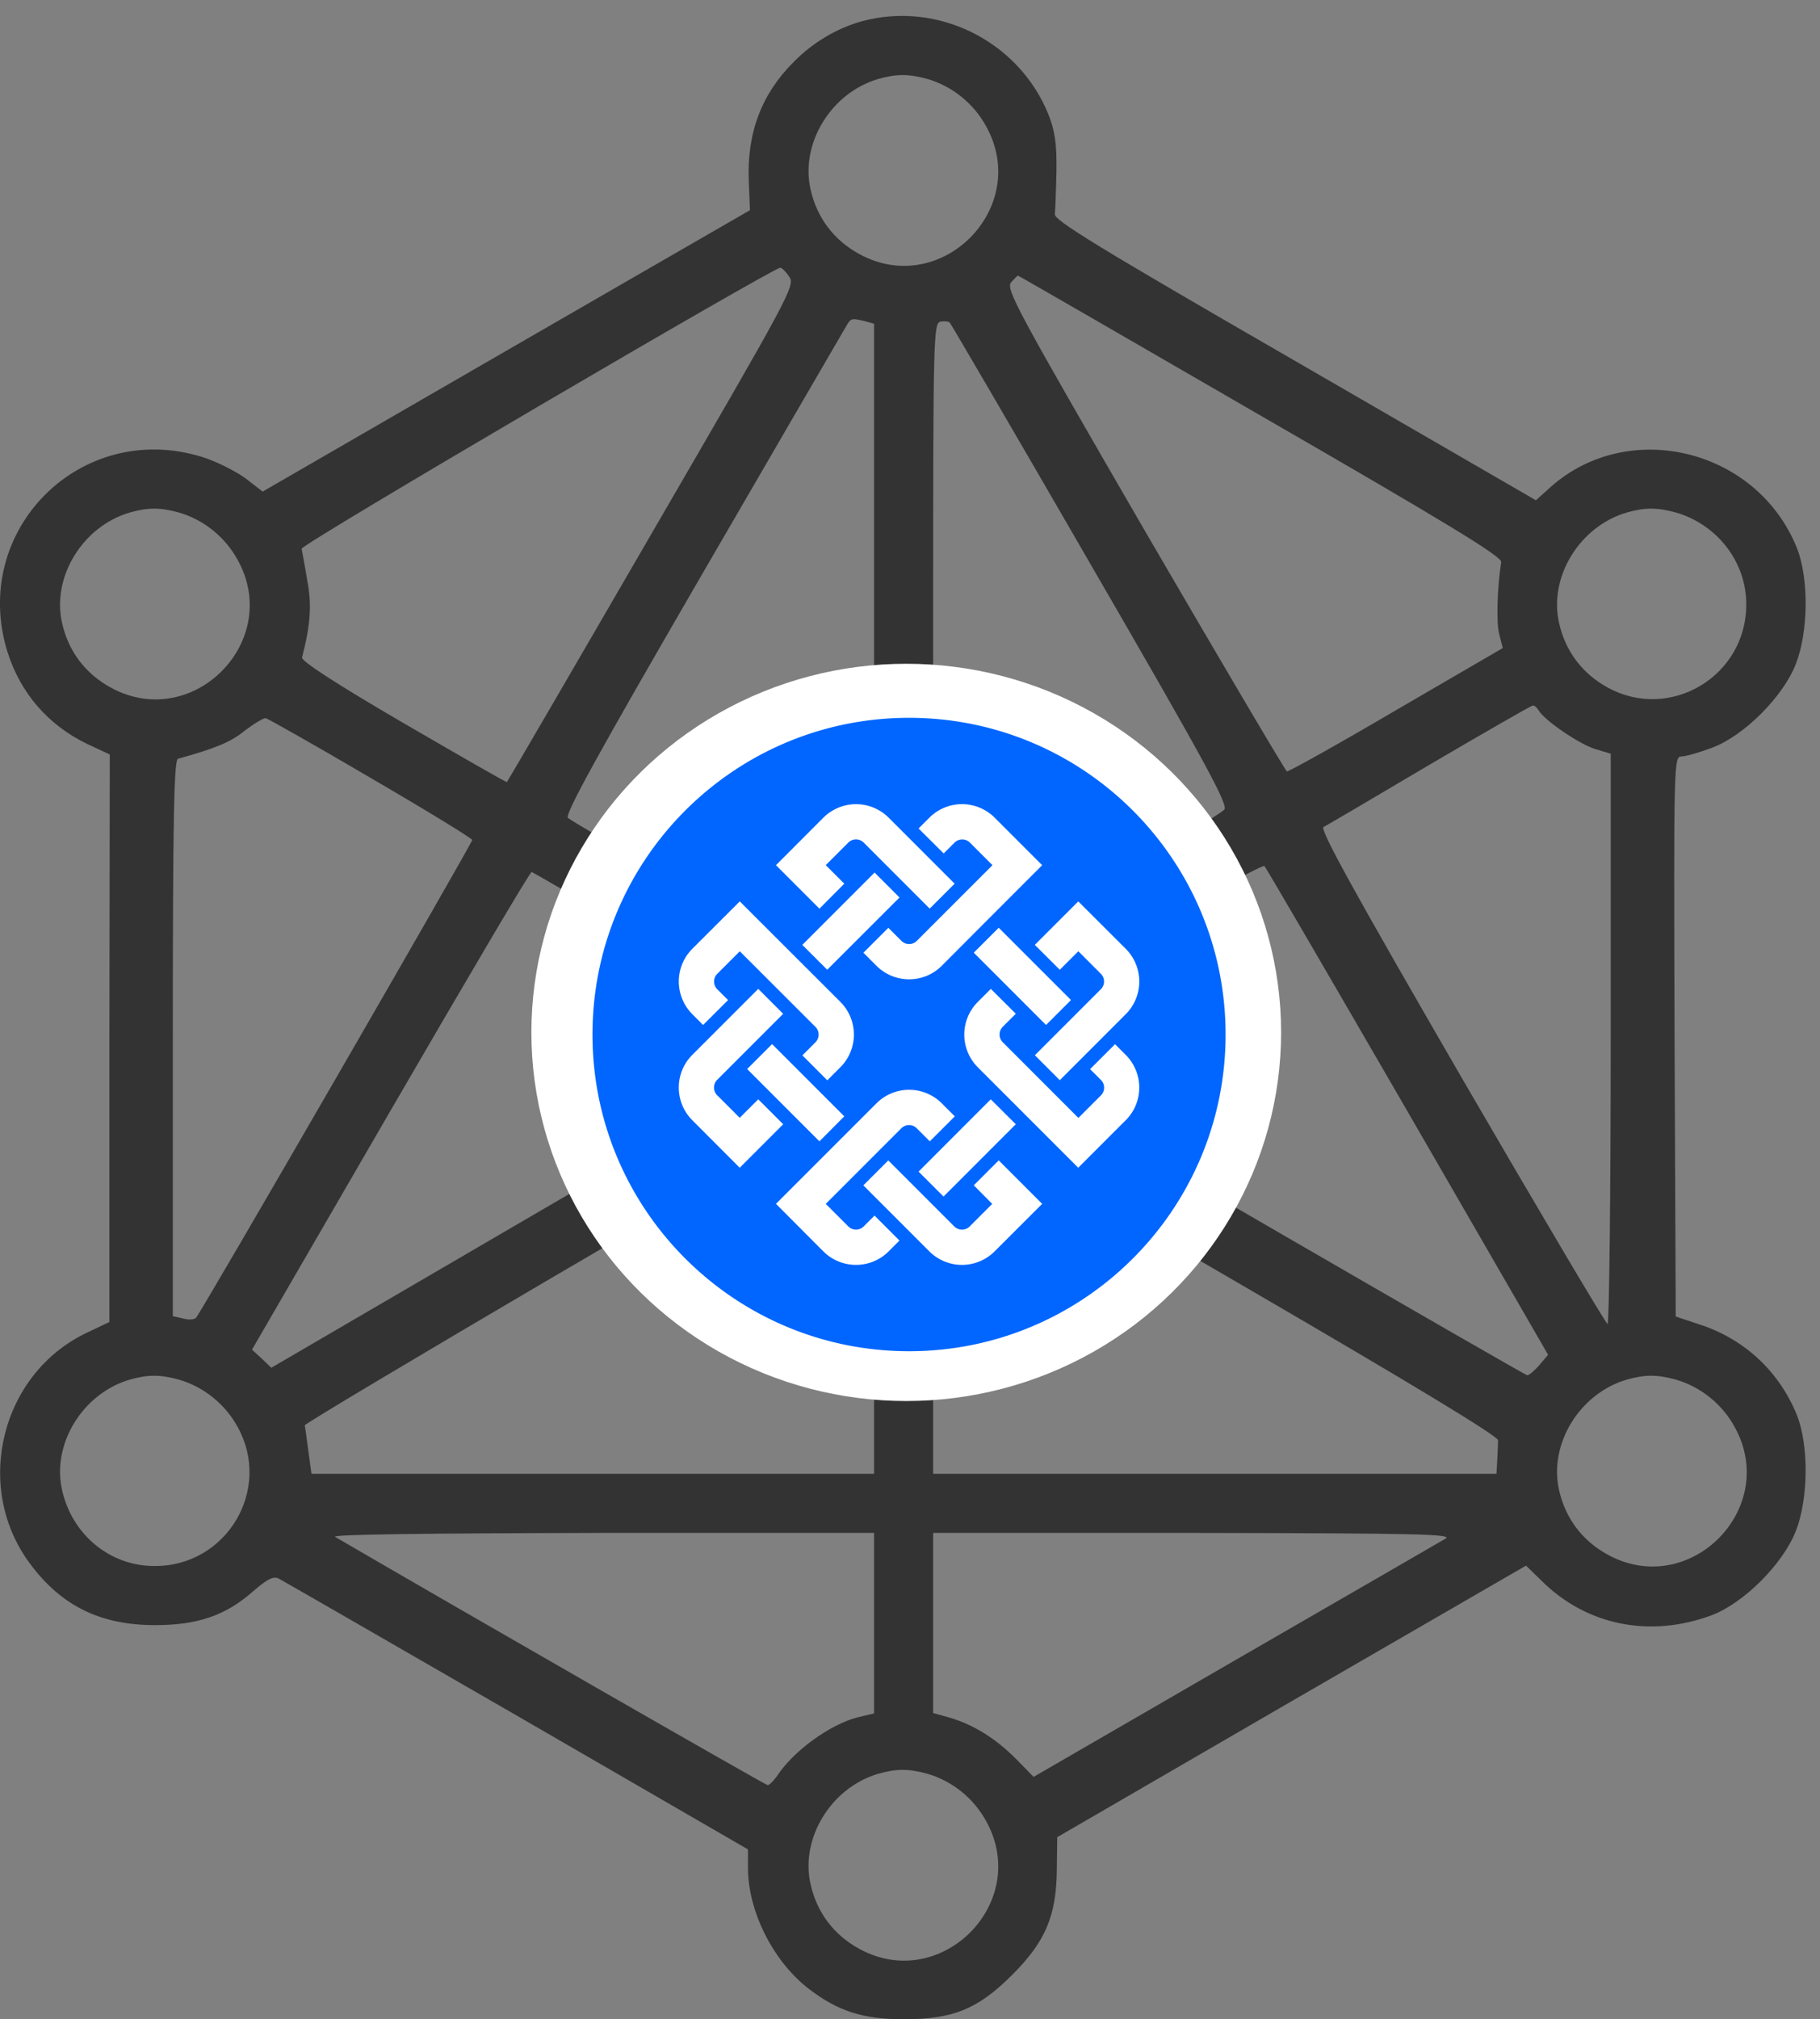 <?xml version="1.0" encoding="UTF-8" standalone="no"?>
<svg
   xmlns:dc="http://purl.org/dc/elements/1.1/"
   xmlns:cc="http://creativecommons.org/ns#"
   xmlns:rdf="http://www.w3.org/1999/02/22-rdf-syntax-ns#"
   xmlns:svg="http://www.w3.org/2000/svg"
   xmlns="http://www.w3.org/2000/svg"
   xmlns:sodipodi="http://sodipodi.sourceforge.net/DTD/sodipodi-0.dtd"
   xmlns:inkscape="http://www.inkscape.org/namespaces/inkscape"
   id="svg8"
   version="1.1"
   viewBox="0 0 161.697 179.313"
   height="179.313mm"
   width="161.697mm"
   sodipodi:docname="logo.black.svg"
   inkscape:version="0.92.5 (2060ec1f9f, 2020-04-08)"
   inkscape:export-filename="/home/ohager/code/di/burst-dappository/static/img/logo.black.png"
   inkscape:export-xdpi="80.43"
   inkscape:export-ydpi="80.43">
  <rect x="0" y="0" width="161.697" height="179.313" fill="#808080" stroke="none"/>
  <sodipodi:namedview
     pagecolor="#ffffff"
     bordercolor="#666666"
     borderopacity="1"
     objecttolerance="10"
     gridtolerance="10"
     guidetolerance="10"
     inkscape:pageopacity="0"
     inkscape:pageshadow="2"
     inkscape:window-width="1860"
     inkscape:window-height="1016"
     id="namedview12"
     showgrid="false"
     inkscape:zoom="0.98493679"
     inkscape:cx="336.39309"
     inkscape:cy="299.79935"
     inkscape:window-x="0"
     inkscape:window-y="27"
     inkscape:window-maximized="1"
     inkscape:current-layer="svg8" />
  <defs
     id="defs2">
    <style
       id="style2">.cls-1{fill:#fff;}</style>
  </defs>
  <g
     transform="translate(-23.921,-30.411)"
     style="display:inline"
     id="layer2" />
  <g
     id="g14"
     transform="matrix(0.035,0,0,-0.035,-0.396,179.524)"
     style="fill:#333333;stroke:none"
     inkscape:export-xdpi="80.43"
     inkscape:export-ydpi="80.43">
    <path
       inkscape:connector-curvature="0"
       id="path12"
       d="m 2198,5075 c -61,-17 -123,-53 -171,-102 -82,-81 -120,-180 -115,-303 l 3,-74 -619,-357 -618,-357 -44,34 c -25,18 -74,43 -110,54 -308,95 -589,-186 -494,-494 33,-105 103,-186 202,-234 l 58,-27 -1,-720 v -720 l -57,-27 C 14,1645 -57,1358 86,1164 c 80,-109 180,-158 319,-158 109,0 180,25 249,86 36,31 51,39 65,32 10,-5 282,-162 605,-348 l 586,-339 v -47 c 0,-111 65,-239 156,-308 72,-55 136,-76 239,-76 126,0 189,26 276,113 84,84 112,149 113,268 l 1,81 595,345 595,344 40,-39 c 114,-113 275,-145 431,-87 82,31 181,130 214,214 32,82 33,216 3,293 -44,109 -130,191 -242,229 l -66,22 -3,710 c -2,701 -2,711 18,711 10,0 45,10 77,22 81,30 181,130 213,213 32,82 33,216 3,293 -103,257 -438,334 -635,147 l -28,-25 -612,354 c -501,289 -612,357 -609,372 1,11 3,60 4,109 1,70 -4,102 -20,143 -75,187 -282,290 -475,237 z m 167,-146 c 63,-18 118,-62 150,-121 114,-207 -116,-437 -323,-323 -64,35 -107,92 -123,163 -27,117 52,246 172,281 46,13 77,13 124,0 z m -350,-502 c 15,-23 2,-46 -350,-652 -200,-345 -365,-628 -367,-630 -2,-1 -120,67 -263,150 -170,99 -259,157 -257,166 22,85 25,135 13,197 -6,37 -13,73 -14,79 -2,11 1195,712 1215,713 4,0 14,-10 23,-23 z m 1196,-352 c 482,-278 613,-358 611,-372 -10,-63 -13,-153 -5,-183 l 9,-35 -270,-157 c -148,-87 -274,-157 -278,-156 -4,2 -167,278 -362,613 -325,561 -352,611 -338,628 8,9 16,17 17,17 2,0 279,-160 616,-355 z m -1003,239 22,-6 v -713 -713 l -42,-10 c -51,-13 -121,-56 -165,-101 l -31,-33 -264,153 c -144,84 -268,157 -275,163 -9,8 74,159 345,626 196,338 361,621 365,628 9,14 13,14 45,6 z m 572,-617 c 295,-509 350,-611 339,-622 -36,-33 -520,-305 -532,-298 -6,4 -31,22 -55,40 -23,17 -67,40 -97,49 l -55,18 v 712 c 0,670 1,713 18,717 9,2 20,1 24,-2 3,-3 165,-280 358,-614 z M 465,3829 c 63,-18 118,-62 150,-121 114,-207 -116,-437 -323,-323 -64,35 -107,92 -123,163 -27,117 52,246 172,281 46,13 77,13 124,0 z m 3800,0 c 105,-30 180,-126 179,-234 0,-182 -194,-297 -352,-210 -64,35 -107,92 -123,163 -27,117 52,246 172,281 46,13 77,13 124,0 z m -348,-502 c 15,-26 104,-86 143,-98 l 40,-12 v -724 c 0,-397 -4,-723 -8,-723 -4,0 -171,282 -371,626 -275,475 -360,629 -350,635 8,4 129,75 269,158 140,82 258,150 262,150 4,1 11,-5 15,-12 z M 953,3155 c 141,-82 257,-153 257,-157 0,-8 -687,-1197 -701,-1212 -4,-5 -19,-6 -33,-2 l -26,6 v 706 c 0,555 3,705 13,708 93,26 134,42 169,71 24,18 48,33 54,32 5,-1 126,-69 267,-152 z m 2632,-847 356,-616 -22,-26 c -12,-14 -26,-26 -31,-26 -6,0 -1206,694 -1214,703 -1,1 4,27 12,57 14,51 14,71 1,208 -2,19 32,42 263,177 146,85 268,151 271,147 4,-4 167,-284 364,-624 z m -1944,447 275,-160 -1,-85 c 0,-47 3,-96 7,-110 6,-24 -17,-39 -608,-383 l -614,-358 -24,23 -25,23 352,607 c 194,334 354,606 358,605 3,-1 129,-74 280,-162 z m 724,-26 c 63,-18 118,-62 150,-121 114,-207 -116,-437 -323,-323 -64,35 -107,92 -123,163 -27,117 52,246 172,281 46,13 77,13 124,0 z m -343,-507 c 8,-22 104,-83 153,-98 l 55,-18 V 1748 1390 H 1516 802 l -8,58 c -4,31 -8,60 -9,65 0,8 1204,716 1222,716 6,1 13,-3 15,-7 z m 1174,-372 c 397,-231 619,-365 618,-375 0,-8 -1,-31 -2,-50 l -2,-35 h -715 -715 v 358 358 l 55,18 c 30,9 74,32 97,51 24,18 44,34 44,34 1,1 280,-161 620,-359 z M 465,1629 c 63,-18 118,-62 150,-121 87,-158 -28,-352 -210,-352 -113,-1 -210,78 -236,192 -27,117 52,246 172,281 46,13 77,13 124,0 z m 3800,0 c 63,-18 118,-62 150,-121 114,-207 -116,-437 -323,-323 -64,35 -107,92 -123,163 -27,117 52,246 172,281 46,13 77,13 124,0 z M 2230,1011 V 782 l -42,-10 c -70,-18 -164,-86 -205,-150 -9,-12 -19,-22 -23,-22 -5,0 -781,445 -1098,630 -11,6 216,9 676,10 h 692 z m 1450,214 c -14,-8 -254,-147 -535,-309 l -510,-295 -45,46 c -52,52 -107,86 -167,104 l -43,12 v 229 228 h 663 c 574,-1 659,-3 637,-15 z M 2365,629 c 63,-18 118,-62 150,-121 114,-207 -116,-437 -323,-323 -64,35 -107,92 -123,163 -27,117 52,246 172,281 46,13 77,13 124,0 z"
       style="fill:#333333" />
  </g>
  <ellipse
     style="fill:#ffffff;stroke-width:1.004;stroke-miterlimit:4;stroke-dasharray:none"
     cx="80.515"
     cy="91.678"
     id="circle26"
     rx="33.304"
     ry="32.735" />
  <g
     style="fill:#0066ff;fill-opacity:1"
     data-name="Ebene 2"
     id="Ebene_2"
     transform="matrix(0.143,0,0,0.143,52.639,63.743)">
    <g
       style="fill:#0066ff;fill-opacity:1"
       data-name="Ebene 1"
       id="Ebene_1-2">
      <path
         style="fill:#0066ff;fill-opacity:1"
         id="path6"
         d="M 196.67,0 C 88.05,0 0,88.05 0,196.67 c 0,108.62 88.05,196.67 196.67,196.67 108.62,0 196.67,-88 196.67,-196.67 C 393.34,88 305.29,0 196.67,0 Z m 134.67,143.47 a 28.72,28.72 0 0 1 0,40.56 l -41,41 -15.49,-15.49 41,-41 a 6.77,6.77 0 0 0 0,-9.58 l -14,-14 -11.51,11.51 -15.52,-15.47 27,-27 z m -94.44,2.38 15.49,-15.48 44.9,44.89 -15.49,15.49 z M 209.32,62 a 28.71,28.71 0 0 1 40.55,0 L 279.39,91.52 246.47,124.44 217,154 a 28.7,28.7 0 0 1 -40.55,0 l -8.12,-8.12 15.49,-15.49 8.11,8.12 a 6.78,6.78 0 0 0 9.58,0 l 47,-47 -14,-14 a 6.78,6.78 0 0 0 -9.58,0 l -6.72,6.72 -15.62,-15.51 z M 145.85,156.44 130.37,141 175.26,96.1 190.75,111.59 Z M 143.47,62 A 28.72,28.72 0 0 1 184,62 l 41,41 -15.49,15.48 -41,-41 a 6.78,6.78 0 0 0 -9.58,0 l -14,14 11.51,11.52 -15.44,15.52 -27,-27 z M 62,143.47 91.52,114 154,176.39 a 28.72,28.72 0 0 1 0,40.61 l -8.11,8.11 -15.48,-15.49 8.11,-8.11 a 6.78,6.78 0 0 0 0,-9.58 l -47,-46.95 -14,14 a 6.78,6.78 0 0 0 0,9.58 l 6.72,6.72 L 68.72,190.75 62,184 a 28.72,28.72 0 0 1 0,-40.53 z m 94.44,104 L 141,263 96.1,218.1 111.59,202.61 Z M 62,249.87 a 28.71,28.71 0 0 1 0,-40.55 l 41,-41 15.48,15.49 -41,41 a 6.78,6.78 0 0 0 0,9.58 l 14,14 11.52,-11.49 15.48,15.49 -27,27 z m 122,81.47 a 28.72,28.72 0 0 1 -40.56,0 L 114,301.82 176.45,239.38 a 28.71,28.71 0 0 1 40.55,0 l 8.11,8.11 -15.54,15.51 -8.11,-8.11 a 6.78,6.78 0 0 0 -9.58,0 l -46.95,46.95 14,14 a 6.78,6.78 0 0 0 9.58,0 l 6.72,-6.73 15.49,15.49 z m 63.46,-94.44 15.54,15.49 -44.9,44.9 -15.51,-15.49 z m 2.38,94.44 a 28.7,28.7 0 0 1 -40.55,0 l -41,-41 15.49,-15.49 41,41 a 6.78,6.78 0 0 0 9.58,0 l 14,-14 -11.46,-11.54 15.49,-15.49 27,27 z M 331.31,249.87 301.79,279.39 239.38,217 a 28.71,28.71 0 0 1 0,-40.55 l 8.11,-8.11 15.51,15.43 -8.11,8.11 a 6.78,6.78 0 0 0 0,9.58 l 47,47 14,-14 a 6.77,6.77 0 0 0 0,-9.58 l -6.72,-6.72 15.49,-15.49 6.72,6.73 a 28.7,28.7 0 0 1 -0.04,40.47 z"
         class="cls-1"
         inkscape:connector-curvature="0" />
    </g>
  </g>
</svg>
